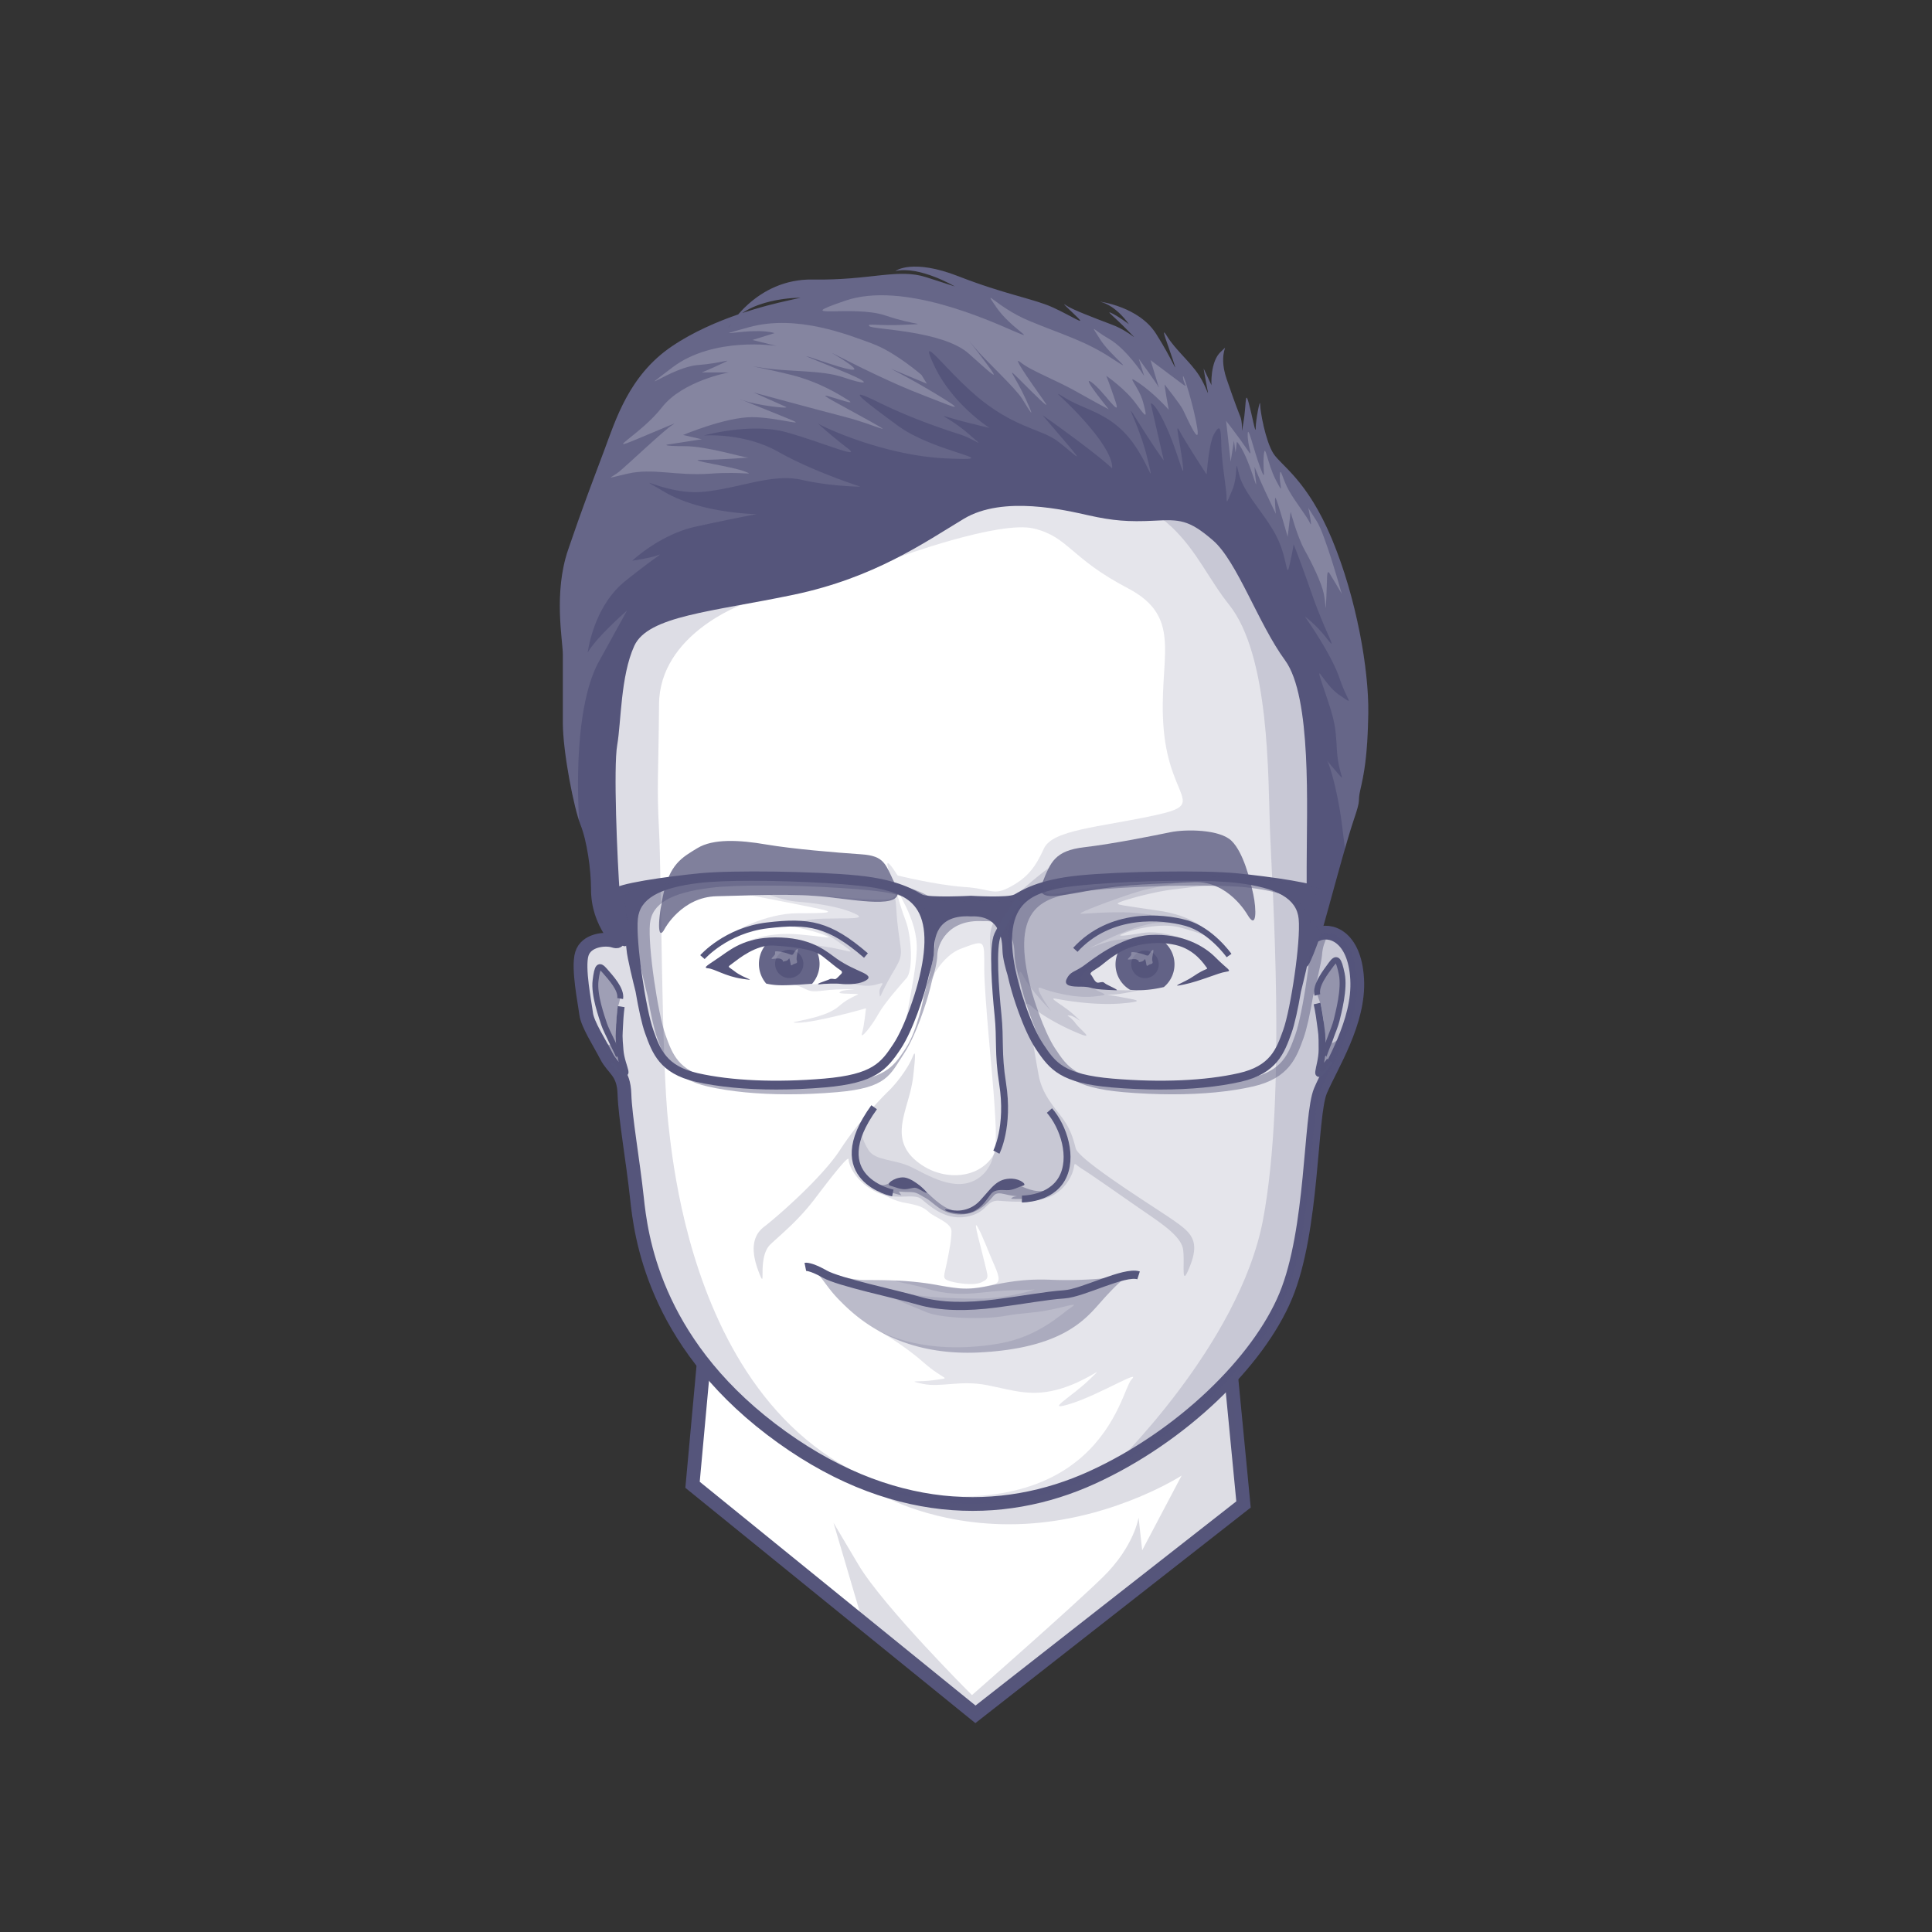 <svg xmlns="http://www.w3.org/2000/svg" xmlns:xlink="http://www.w3.org/1999/xlink" width="3000" height="3000" viewBox="0 0 3000 3000"><rect x="0" y="0" width="3000" height="3000" fill="#333333" stroke="none"/><defs><clipPath id="b"><rect width="3000" height="3000"/></clipPath></defs><g id="a" clip-path="url(#b)"><path d="M1903.447,2050.9l27.473,285.216L1514.662,2662l-439.283-356.414,25.281-276.274Z" fill="#fff" stroke="#55557b" stroke-miterlimit="10" stroke-width="21.37"/><path d="M1377.712,2325.85s91.588,49.865,224.9,39.688,232.212-74.288,232.212-74.288l-61.248,116.012-5.6-50.882s-6.615,44.776-55.462,92.605-203.274,183.175-203.274,183.175-137.636-137.381-176.306-202.51l-38.67-65.129,45.968,155.956L1514.662,2662l416.258-325.885-22.692-235.576Z" fill="#55557b" opacity="0.2"/><path d="M1024.082,823.3s-97.694,116.012-106.853,238.129S926.388,1267.5,934.02,1319.4s13.23,81.411,18.827,108.379,12.72,37.143,0,33.073-42.741-1.527-49.356,20.353,4.58,75.814,6.615,92.6,20.862,45.285,31.547,66.147,26.967,23.914,27.985,59.023,13.229,103.545,19.335,160.787,25.353,219.914,208.519,359.578,359.834,138.049,498.233,74.955,257.972-179.1,300.713-281.886,37.653-279.852,53.935-318.522,61.059-106.853,56.988-174.017-42.741-78.358-62.585-68.691,0-46.3,0-69.708,27.985-397.9-62.076-547.491S1573.608,621.809,1379.747,695.08,1024.082,823.3,1024.082,823.3Z" fill="#fff" stroke="#55557b" stroke-miterlimit="10" stroke-width="21.37"/><path d="M2044.776,1451.187c-19.844,9.668,0-46.3,0-69.708s27.985-397.9-62.076-547.491c-82.986-137.842-360.378-201.806-555.116-153.682-23.7,45.95-36.56,106.446-33.828,185.549,0,0,157.973-58.326,211.908-45.1s56.1,45.794,145.589,92.606,45.727,110.923,55.9,220.828,69.407,113.976-16.179,132.293-156.82,22.058-170.049,51.226-25.512,45.107-52.444,59.526-28.52,2.881-71.485,0-103.244-17.834-103.244-17.834-23.558-38.608-13.186-6.231,44.971,72.065,42.936,122.947-30.421,151.445-9,107.429,40.545-96.587,78.2-110.658,35.617-13.892,35.617,30.286,13.988,176.472,16.153,216.16,8.271,88.436-26.329,110.874-78.036-6.057-103.639-18.269-55.221-9.321-65.852-26.031-12.17-31.242-12.17-31.242-17.08,37.2-1.226,64.017,46.014,44.647,68.4,48.718,30.02,6.614,38.67,14.755,35.109,16.283,35.109,29.512-3.053,28.494-7.123,48.847-7.633,24.423,2.035,27.985,39.179,8.65,51.9,2.544,9.709-8.141,4.854-29.511-19.1-69.709-11.469-56.988,16.791,38.161,24.423,55.461,13.539,30.621,2.415,33.884-36.632,8.663-53.864,6.694-65.582-10.786-91.519-11.757,11.587,3.312,40.134,12.178,55.514,9.374,82.99,6.321,47.321-4.07,64.621-4.07,23.405-2.035,17.3,0-44.267,13.229-84.464,13.229-77.017-1.706-110-7.467-57.23-8.187-57.23-8.187,62.3,27.357,86.781,37.025,89.1,11.194,120.643,5.6,41.723-3.9,68.182-9.074,49.356-13.314,35.109-4.156-49.865,45.285-111.432,55.971-132.173,8.529-189.984-21.177c0,0,38.355,20.668,71.937,50.179s44.777,23.406,19.336,27.477-47.829,0-20.353,6.106,58.41-6.106,99.931,2.035,70.015,19.335,115.809,5.088,71.235-40.706,42.741-13.229-72.253,50.882-27.477,36.635,110.542-54.953,92.924-36.635c-16.762,17.427-48.905,241.173-399.021,165.611,124.3,44.382,240.71,30.44,338.153-13.983,138.4-63.094,257.972-179.1,300.713-281.886s37.653-279.852,53.935-318.522,61.059-106.853,56.988-174.017S2064.62,1441.52,2044.776,1451.187Z" fill="#55557b" opacity="0.15"/><path d="M1628.572,1347.672s-33.593,24.394-61.07,53.4-32.055,37.959-29.766,72.406,9.922,106.191,9.922,135.193,1.145,52.663,4.58,75.56,11.067,80.9-12.212,113.34-71.362,34.727-105.707,13.357-37.017-46.557-32.438-70.981,13.357-42.741,16.41-70.98,4.2-41.6-1.527-27.095-22.525,38.161-36.64,51.9-47.7,48.811-75.936,92.142S1205.723,1890.3,1186.65,1904.8s-20.989,38.162-8.205,70.981-3.752-23.406,18.127-43.759,44.267-38.275,70.217-72.564,50.882-65.835,50.882-59.221,8.152,31.547,39.439,48.847,60.8,2.55,73.52,12.723,36.635,33.58,70.217,27.474,29-26.459,51.391-24.678,50.882,3.194,74.8-5.145,36.635-30.727,39.688-43.447-.508-9.668,14.247-.509,70.218,48.338,97.694,67.164,55.97,38.162,58.514,58.006-2.939,55.865,7.124,33.582c21.37-47.32,6.615-59.532-24.424-80.9s-145.013-92.178-149.593-110.415-9.159-32.055-22.9-49.864-29.511-36.126-34.6-63.6-10.176-60.549-15.264-84.973-8.65-33.073,6.614-19.844,46.3,30.021,71.235,40.2,3.053-4.579-5.6-16.282-16.791-12.212-8.65-11.7,25.95,17.3,8.141.509-44.776-29.512-29-26.459,61.567,10.685,102.273,7.124,17.872-5.852-1.209-9.668-28.43-3.434-13.738-4.007,41.024-6.722,41.024-6.722-33.773.616-42.741-.91c-9.339-1.59-9.454-1.714-41.851-14.228-.377,3.154,6.483-20.182,10.177-22.8,8.141-5.775,46.925-30.884,76.916-36.3s93.678,6,93.678,6-50.767-27.114-91.218-20.627-38.543,4.58-26.332-.381,54.19-16.028,84.337-8.4a355.827,355.827,0,0,1,53.049,17.957s-17.94-33.6-83.578-43.525-70.6-9.54-62.585-13.357,54.19-16.791,85.291-20.225,59.5-8.951,71.137-1.529c0,0-3.521-15.078-74.762-9.538s-98.075,6.487-138.145,11.448S1603.4,1408.379,1628.572,1347.672Z" fill="#55557b" opacity="0.2"/><path d="M1387.1,1367.167s9.949,38.61,19.108,62.079,12.212,77.052,1.527,89.439-34.091,38.337-44.268,56.655-28.494,40.705-24.932,29,6.106-38.67,6.106-38.67-77.656,22.388-105.738,22.388,40.1-4.682,63-24.983,42.43-19.284,21.47-19.793-22.488-1.018-17.4-4.071,40.706-3.053,5.089-3.053-45.71,7.028-59.532,0-21.728-7.683-21.728-7.683,39.575-.058,48.968-.557,26.695-4.57,39.415-5.415,5.343-4.662-.763-11.277-23.406-18.7-32.056-25-41.649-27.69-77.849-27.412-43,1.334-43,1.334,31.038-13.292,75.815-9.221,54.443,7.632,40.2,1.272-70.65-21.879-105.669-13.229-37.564,9.7-37.564,9.7,49.3-30.559,101.607-30.559,58.418-1.526,30.687-7.378-103.8-20.5-103.8-20.5,70.777-2.928,112.624,1.968,64.324,6.353,90.9,6.317S1393.686,1384.4,1387.1,1367.167Z" fill="#55557b" opacity="0.15"/><g opacity="0.2"><path d="M1570.662,2331.161c-474.136,27.463-523.447-504-532.842-585.875-10.685-93.114-10.685-386.2-14.456-455.726s-.809-87.7,0-196.074,128.594-154.543,128.594-154.543c-34.475-66.793-68.03-105.914-100-125.221-17.917,6.2-27.875,9.58-27.875,9.58s-97.694,116.012-106.853,238.129S926.388,1267.5,934.02,1319.4s13.23,81.411,18.827,108.379,12.72,37.143,0,33.073-42.741-1.527-49.356,20.353,4.58,75.814,6.615,92.6,20.862,45.285,31.547,66.147,26.967,23.914,27.985,59.023,13.229,103.545,19.335,160.787,25.353,219.914,208.519,359.578C1329.176,2319.758,1457.5,2347.144,1570.662,2331.161Z" fill="#55557b"/><path d="M1605.664,741.48c228.969,20.451,239.654,118.458,302.8,197.463s60.5,265.975,63.556,350.617,25.95,408.4-10.685,603.793-235.1,386.033-235.1,386.035c125.233-65.347,230.644-171.824,270.21-266.971,42.741-102.782,37.653-279.852,53.935-318.522s61.059-106.853,56.988-174.017-42.741-78.358-62.585-68.691,0-46.3,0-69.708,27.985-397.9-62.076-547.491c-57.812-96.027-209.971-156.194-362.808-167.595C1554.6,698.587,1537.443,735.387,1605.664,741.48Z" fill="#55557b"/></g><path d="M2029,1498.508V1344.844c0-89.553,8.141-262.552-33.582-319.54S1921.133,871.64,1883.48,839.076s-51.9-32.565-91.588-30.529-64.111,0-100.746-8.141-133.311-31.547-194.37,5.088-138.4,91.587-264.587,118.046S1006.273,956.1,984.9,1002.916,964.55,1121.98,958.444,1156.58s0,178.087,4.07,234.058,20.348,85.512,3.053,77.34-16.282,1.018-27.476-17.3-20.353-40.706-20.353-70.218-6.17-74.288-16.314-99.729S873.98,1167.774,873.98,1121.98V1016.146c0-21.371-14.756-95.15,8.141-162.314s37.4-104.563,55.716-153.41,38.924-117.537,105.326-162.568,152.646-64.875,176.306-70.217l23.66-5.343s-87.008-.763-112.958,48.084c0,0,42.741-77.85,132.039-76.323s131.784-17.809,176.052-3.562l44.267,14.247s-54.289-32.162-92.1-23.915c0,0,25.95-19.844,97.693,8.141s117.538,35.109,146.541,48.338,52.917,29.512,38.161,15.265-25.95-24.423-17.3-18.318,43.25,19.336,71.49,30.021,45.794,31.292,24.423,9.159-36.635-32.819-24.423-26.713,25.95,16.791,25.95,16.791-19.081-29-45.031-35.109c0,0,60.3,7.632,87.008,49.61s35.109,67.928,26.713,41.978-21.37-57.243-9.158-37.4,35.871,39.688,48.846,59.532,16.791,39.688,12.975,19.844-5.342-29.766-5.342-29.766l12.211,25.95s-2.289-36.635,14.5-51.9-6.106-1.527,9.159,42.741,16.791,46.557,21.37,58.768,0,35.109,4.579,8.4,2.29-52.663,8.4-29.766,10.685,50.087,10.685,38.018,6.869-47.177,6.869-36.492,8.4,57.243,20.607,76.323,52.663,41.215,90.825,132.8,57.5,202.51,56.479,270.692-7.123,95.659-12.212,118.047,2.036,11.194-10.176,46.811-39.688,139.417-46.812,163.841S2029,1511.737,2029,1498.508Z" fill="#55557b"/><path d="M1280.019,1527.765s16.791-1.018,25.441,0,25.186,1.017,35.617-3.562,10.177-8.65-1.272-13.992-25.187-10.94-39.942-21.117-36.127-31.292-87.009-33.327-74.033,15.264-93.114,28.748-30.02,18.318-20.1,19.081,26.713,12.466,52.917,16.282,2.8-.058-11.957-11.7c-10.474-8.267-12.085-5.617-2.926-12.479s36.253-28.99,62.967-27.463,61.256,4.762,76.012,16.21,22.444,18.39,27.533,21.443,3.18,5.469,1.017,7.377-6.233,7.251-8.777,7.124-5.851-1.4-8.777.382S1254.959,1530.945,1280.019,1527.765Z" fill="#55557b"/><path d="M1732.169,1537.643s-21.688-.719-30.084-1.991-10.43-3.562-23.66-3.562-27.476-.509-22.133-11.957,12.466-10.946,24.932-19.466,56.479-46.172,104.944-48.844,83.192,16.41,101.51,35.109,27.095,20.607,15.646,22.134-39.306,14.31-64.684,19.653-.388-2.557,13.8-12.275c20.989-14.375,24.233-10.368,20.989-14.375s-17.809-27.921-48.338-34.79-65.638-.763-86.245,11.257-25.378,19.081-35.872,25.378-10.876,7.823-8.4,10.3,5.534,12.593,11.258,11.639,6.869-1.717,9.731.954S1741.552,1538.691,1732.169,1537.643Z" fill="#55557b"/><path d="M1807.233,1532.7a45.786,45.786,0,0,0-6.126-74.725c-15.257-.343-36.951,2.142-61.122,13.914a45.8,45.8,0,0,0,14.778,65.074C1764.722,1538.081,1782.649,1538.486,1807.233,1532.7Z" fill="#55557b" opacity="0.9"/><path d="M1260.908,1527.747a47.061,47.061,0,0,0,6.117-53.257,133.257,133.257,0,0,0-32.546-9.056c-15-2.336-28.035-4-40.178-3.939a47.037,47.037,0,0,0-4.536,65.824,104.213,104.213,0,0,0,21.118,2.545C1228.5,1530.178,1247.662,1528.332,1260.908,1527.747Z" fill="#55557b" opacity="0.9"/><circle cx="21.37" cy="21.37" r="21.37" transform="translate(1756.593 1476.12)" fill="#55557b"/><path d="M1756.593,1479.3c-.573-2.29,13.929.381,21.37,3.434s4.961-.763,10.686-6.614-1.145,10.621.763,16.155-2.672,3.816-6.3,6.487-2.48-.572-4.2-6.869,0,0-7.06,1.519-.954.389-4.961-2.473-8.817-1.276-13.738-.954.954-2.671,3.435-7.251Z" fill="#fff" opacity="0.25"/><circle cx="21.969" cy="21.969" r="21.969" transform="translate(1203.553 1474.747)" fill="#55557b"/><path d="M1203.553,1478.017c-.589-2.354,14.319.392,21.969,3.53s5.1-.784,10.984-6.8-1.177,10.919.785,16.608-2.746,3.923-6.473,6.669-2.55-.588-4.316-7.061,0,0-7.257,1.562-.981.4-5.1-2.543-9.065-1.312-14.123-.981.981-2.746,3.531-7.454Z" fill="#fff" opacity="0.25"/><path d="M1908.459,1483.752s-28.032-39.688-66.193-50.373-118.047-17.743-172.491,41.5" fill="none" stroke="#55567c" stroke-miterlimit="10" stroke-width="9.159"/><path d="M1090.737,1486.232s36.635-41.659,100.747-49.292,96.167-2.544,153.155,46.812" fill="none" stroke="#55567c" stroke-miterlimit="10" stroke-width="9.159"/><path d="M1032.223,1442.029s26.459-49.356,80.9-50.374,117.538-5.088,174.526,1.527,120.59,17.808,103.8-16.791-16.791-47.321-54.443-49.865-105.835-8.141-147.559-15.264-81.92-9.159-106.343,5.6-43.25,24.932-53.426,73.27S1022.555,1460.855,1032.223,1442.029Z" fill="#55557b" opacity="0.75"/><path d="M1936.906,1420.149s-29.766-52.663-82.429-50.373-107.615,3.053-161.805,12.975-85.863,17.409-73.652-13.048,18.7-48.774,64.493-54.116,109.524-18.318,133.566-23.279,77.086-4.69,95.4,13.492,28.494,59.4,33.582,82.8S1951.662,1445.59,1936.906,1420.149Z" fill="#55557b" opacity="0.75"/><path d="M1250.507,1967.132s7.632-1.527,30.02,11.194,110.923,31.038,145.523,41.214,75.814,10.177,119.573,4.58,77.341-12.212,106.852-14.247,93.115-36.636,115.5-29.512" fill="none" stroke="#55567c" stroke-miterlimit="10" stroke-width="12.743"/><path d="M1258.1,1968.223s52.191,19.389,85.392,19.389,74.033.381,112.958,8.014,53.808,6.487,84.337,0,56.861-9.922,91.588-8.4a615.261,615.261,0,0,0,121.823-7.361s-8.992,1.369-44.737,41.706c-23.755,26.809-59.532,71.744-187.755,78.462-131.106,6.87-196.15-58.618-218.665-81.514S1276.509,1980.508,1258.1,1968.223Z" fill="#55557b" opacity="0.4"/><path d="M1478.2,1879.233s24.805,5.342,43.5-14.883,26.332-35.109,50.119-34.091c12.478.534,23.406,9.159,17.046,10.685s-15.519,7.632-25.7,7.124-17.808-.764-23.405,4.833-18.532,33.505-47.321,31.8C1466.65,1883.176,1459.016,1874.392,1478.2,1879.233Z" fill="#55557b"/><path d="M1434.191,1846.287s-18.826-18.572-32.819-18.063-26.713,10.939-18.826,12.974,16.282,6.615,26.2,5.089,10.94-3.562,17.809,0S1446.4,1858.244,1434.191,1846.287Z" fill="#55557b"/><path d="M1586.838,1861.806s43.758.919,62.076-31.6,2.544-80.854-19.336-105.786" fill="none" stroke="#55567c" stroke-miterlimit="10" stroke-width="10.685"/><path d="M1386.362,1852.484s-109.4-22.225-29-133.148" fill="none" stroke="#55567c" stroke-miterlimit="10" stroke-width="10.685"/><path d="M2054.444,1381.479c-2.035-9.159-82.429-20.353-133.82-25.441s-180.631-3.053-245.252,3.365-89.934,23.92-100.047,29.454-67.545,2.1-67.545,2.1-65.985,3.434-76.1-2.1-35.427-23.036-100.047-29.454-193.861-8.453-245.252-3.365-131.784,16.282-133.82,25.441,0,39.557,7.124,54.124,12.212,24.809,13.229,39.278c.873,12.41,11.1,53.453,13.991,64.887,4.542,26.854,9.883,51.076,14.654,64.353,11.1,30.887,22.578,62.826,78.718,75.61,35.2,8.016,78.136,12.105,125.039,12.106,24.282,0,49.619-1.1,75.512-3.311,78.624-6.723,95.9-26.994,117.578-59.512,20.7-31.048,36.831-87.053,37.524-89.482q3.819-13.248,6.537-25.386c2.435-7.844,7.621-25.894,7.912-38.281.382-16.219,1.873-56.288,57.4-52.854,45.793-2.289,48.465,36.635,48.846,52.854.292,12.387,5.477,30.437,7.912,38.281q2.73,12.153,6.538,25.386c.693,2.429,16.823,58.434,37.523,89.482,21.678,32.518,38.955,52.789,117.578,59.512,25.893,2.216,51.23,3.311,75.512,3.311,46.9,0,89.841-4.09,125.039-12.106,56.141-12.784,67.619-44.723,78.718-75.61,4.772-13.277,10.112-37.5,14.654-64.353,2.894-11.434,13.118-52.477,13.991-64.887,1.018-14.469,6.106-24.711,13.229-39.278S2056.479,1390.638,2054.444,1381.479Zm-631.717,154.26,0,.017c-.16.561-16.231,56.366-35.745,85.637-18.846,28.268-31.3,46.944-107.319,53.446-74.53,6.371-144.254,3.357-196.33-8.5-48.8-11.115-58.09-36.948-68.841-66.86-11.636-32.382-27.463-137.535-24.051-172.638,3.025-31.1,32.552-48.316,95.741-55.838,19.562-2.329,48.693-3.334,81.035-3.334,75.492,0,168.519,5.473,198.5,12.366,23,5.289,46.548,12.3,59.52,34.332C1439.7,1438.942,1438.861,1479.78,1422.727,1535.739Zm569.792,63.737c-10.751,29.912-20.036,55.745-68.841,66.86-52.076,11.86-121.8,14.874-196.329,8.5-76.024-6.5-88.474-25.178-107.319-53.446-19.515-29.271-35.586-85.076-35.746-85.637l0-.017c-16.134-55.959-16.977-96.8-2.507-121.375,12.972-22.037,36.517-29.043,59.52-34.332,29.982-6.893,123.01-12.366,198.5-12.366,32.342,0,61.473,1.005,81.035,3.334,63.189,7.522,92.716,24.742,95.741,55.838C2019.982,1461.941,2004.156,1567.094,1992.519,1599.476Z" fill="#55557b"/><path d="M2035.457,1413.535c-.6-13.459,6.685-25.708,17.3-33.328-27.652-6.72-77.53-13.229-113.337-16.774-51.391-5.089-180.631-3.053-245.252,3.365s-89.934,23.92-100.047,29.454-67.545,2.1-67.545,2.1-65.985,3.435-76.1-2.1-35.427-23.036-100.047-29.454-193.861-8.454-245.252-3.365-131.784,16.282-133.82,25.441,0,39.557,7.124,54.124,12.212,24.809,13.229,39.277c.873,12.411,11.1,53.454,13.991,64.888,4.542,26.854,9.883,51.076,14.654,64.353,11.1,30.887,22.578,62.826,78.718,75.61,35.2,8.016,78.136,12.1,125.039,12.106,24.282,0,49.619-1.1,75.512-3.311,78.624-6.723,82.163-26.995,103.84-59.512,20.7-31.048,36.83-87.054,37.524-89.482q3.819-13.248,6.537-25.386c2.435-7.844,7.62-25.894,7.912-38.281.381-16.219,15.611-56.288,71.137-52.854,45.793-2.289,48.465,36.635,48.846,52.854.292,12.387,5.477,30.437,7.912,38.281q2.73,12.153,6.538,25.386c.693,2.428,16.823,58.434,37.523,89.482,21.678,32.517,38.955,52.789,117.578,59.512,25.893,2.215,51.23,3.311,75.512,3.311,46.9,0,89.841-4.09,125.039-12.106,56.14-12.784,67.619-44.723,78.718-75.61,4.772-13.277,10.112-37.5,14.654-64.353,2.894-11.434,13.118-52.477,13.991-64.888.8-11.3,4.082-20.034,8.875-30.256C2046.53,1445.9,2036.227,1430.74,2035.457,1413.535Zm-600.038,129.6-.719,2.695c-.159.56-9.41,53.689-28.924,82.96-18.846,28.268-31.3,46.943-107.319,53.446-74.53,6.371-144.254,3.357-196.33-8.5-48.8-11.115-58.09-36.948-68.841-66.86-11.636-32.383-27.463-137.536-24.051-172.638,3.025-31.1,32.552-48.316,95.741-55.838,19.562-2.329,48.693-3.334,81.035-3.334,75.492,0,168.519,5.473,198.5,12.366,23,5.289,46.548,12.3,59.52,34.332C1458.5,1446.337,1451.553,1487.175,1435.419,1543.133Zm575.9,63.738c-10.751,29.912-20.036,55.745-68.841,66.86-52.076,11.86-121.8,14.874-196.329,8.5-76.024-6.5-88.474-25.178-107.319-53.446-19.515-29.271-35.586-85.076-35.746-85.637l0-.018c-16.134-55.958-16.977-96.8-2.507-121.374,12.972-22.037,36.517-29.043,59.52-34.332,29.982-6.893,123.01-12.366,198.5-12.366,32.342,0,61.473,1.005,81.035,3.334,63.189,7.522,92.716,24.742,95.741,55.838C2038.78,1469.335,2022.953,1574.488,2011.317,1606.871Z" fill="#55557b" opacity="0.45"/><path d="M2055.192,1641.486c-1.13-1.908,17.569-45.03,20.241-56.86s12.975-48.847,8.014-72.507-8.014-26.205-16.41-14.629-25.186,32.565-21.37,47.448" fill="none" stroke="#55567c" stroke-miterlimit="10" stroke-width="9.159"/><path d="M2045.111,1558.294s2.845,12.212,5.135,30.529,2.671,14.12,2.671,41.215-17.923,58.005,12.028,17.173" fill="none" stroke="#55567c" stroke-miterlimit="10" stroke-width="10.685"/><path d="M2076.387,1587.869s-1.908,4.961-4.2,17.364-6.869,17.173,0,12.784,8.968-5.629,8.968-5.39-9.909,25.616-16.212,37.255-16.184,21.042-15.081,9.54,5.353-54.25,2.1-67.927-6.938-22.091-3.946-18.01,7.175,12.476,7.175,12.476-1.893-20.8-5.518-29.766-7.3-18.375-1.127-29.778,23.451-39.69,26.886-33.005a97.629,97.629,0,0,1,9.279,37.047C2085.164,1545.51,2076.387,1587.869,2076.387,1587.869Z" fill="#55557b" opacity="0.45"/><path d="M961.558,1642.333c.915-1.888-20.086-41.1-23.53-52.049s-16.053-45.058-13.228-67.763,5.505-25.343,14.325-15.081,26.291,28.746,23.858,43.082" fill="none" stroke="#55567c" stroke-miterlimit="10" stroke-width="9.159"/><path d="M964.552,1563.077s-1.727,11.741-2.452,29.2-1.414,13.527.706,39.083,21.434,53.31-9.994,17.138" fill="none" stroke="#55567c" stroke-miterlimit="10" stroke-width="10.685"/><path d="M937.383,1593.418s2.186,4.53,5.315,16.05,7.819,15.66,1,12.058-8.895-4.608-8.876-4.383,11.345,23.386,18.2,33.872,16.9,18.582,14.962,7.819-9.29-50.751-7.293-63.906,4.812-21.379,2.311-17.3a108.834,108.834,0,0,0-5.788,12.329s.157-19.765,2.873-28.507,5.446-17.9-1.267-28.176-25.213-35.6-27.928-29.028a92.433,92.433,0,0,0-5.848,35.669C925.794,1554.151,937.383,1593.418,937.383,1593.418Z" fill="#55557b" opacity="0.45"/><path d="M1547.15,1789.044s20.352-39.179,9.667-106.852c-7.53-47.694-3.127-67.673-7.123-106.344s-9.159-106.083-.509-124.276,24.932-41.09,32.056-53.3" fill="none" stroke="#55567c" stroke-miterlimit="10" stroke-width="10.685"/><path d="M1352.446,1837.159s16.8,7.259,28.3,0,38.2-4.717,49.226,5.322,32.282,34.273,51.9,37.23,28.774-3.34,43.657-16.506,21.622-24.8,37.333-27.476,29.969,3.911,26.015,5.215-3.658,1.193-3.153,1,21.852,11.717,39.788,6.374-.241,4.665-5.337,6.627-21.567,6.989-36.259,6.859-15.646.061-11.449-2.61,12.975-.767-.19-2.482-22.9-7.444-29.385,0-21.943,28.813-51.136,29.2-40.833-18.127-54-25.377-14.5-9.541-26.141-9.541-16.027-1.145-15.837-.572,3.816,5.533,3.816,5.533S1364.114,1847.9,1352.446,1837.159Z" fill="#55557b" opacity="0.45"/><path d="M2112.449,1225.78c5.088-22.388,11.194-49.865,12.212-118.047s-18.317-179.105-56.479-270.692-78.613-113.722-90.825-132.8-20.607-65.637-20.607-76.323-6.869,24.424-6.869,36.492-4.579-15.121-10.685-38.018-3.816,3.053-8.4,29.766,0,3.816-4.579-8.4-6.106-14.5-21.37-58.768,7.632-58.006-9.159-42.741-14.5,51.9-14.5,51.9l-12.211-25.95s1.526,9.922,5.342,29.766,0,0-12.975-19.844-36.635-39.688-48.846-59.532.763,11.449,9.158,37.4,0,0-26.713-41.978-87.008-49.61-87.008-49.61c25.95,6.106,45.031,35.109,45.031,35.109s-13.739-10.686-25.95-16.791,3.053,4.579,24.423,26.713,3.816,1.526-24.423-9.159-62.84-23.915-71.49-30.021,2.544,4.071,17.3,18.318-9.159-2.035-38.161-15.265-74.8-20.352-146.541-48.338-97.693-8.141-97.693-8.141c37.807-8.247,92.1,23.915,92.1,23.915l-44.267-14.247c-44.268-14.247-86.754,5.088-176.052,3.562-57.809-.989-96.1,31.285-115.92,54.172-32.581,11.242-70.28,27.351-103.127,49.627-66.4,45.031-87.009,113.721-105.326,162.568s-32.819,86.245-55.716,153.41-8.141,140.943-8.141,162.314V1121.98c0,42.945,15.214,122.582,25.473,153.307h0s-13.262-168.571,30.5-247.947l43.758-79.376s-46.811,40.705-61.058,65.129c0,0,8.412-70.835,58.141-110.723s60.923-43.959,49.729-39.888-38.67,8.141-38.67,8.141,42.741-40.706,98.711-52.918,94.3-19.335,94.3-19.335-86.156-1.017-143.144-34.6,2.035,5.089,59.023,0,107.891-29.194,154.183-18.667,91.069,10.526,91.069,10.526-73.285-23.405-127.213-53.935-116-25.441-116-25.441,73.27-20.353,128.222-5.088,120.082,43.759,94.641,24.423-49.864-41.723-44.776-37.652,101.764,49.864,199.458,53.935-17.928-8.141-76.129-50.882-82.624-62.076-30.724-36.636,100.747,41.724,126.188,49.865,43.986,25.441,14.87,0-52.523-32.565-29.117-25.441,61.058,15.63,61.058,15.63-56.988-35.983-85.482-96.024,20.417,11.735,74.288,53.935,92.606,44.776,116.011,62.076,48.847,43.759,13.23,2.036l-35.618-41.724s78.359,54.953,107.87,82.429c0,0,5.088-16.568-33.582-62.728s-67.164-63.459-38.67-46.159,64.111,22.388,95.658,58.005,44.776,90.57,31.547,35.618-42.058-100.81-13.229-54.953,38.67,58.006,38.67,58.006l-20.345-88.535s6.607-2.576,24.924,38.018,29.057,90.507,24.451,53.721-12.239-63.5-4.607-49,41.474,67.121,42,67.413,3.031-48.332,12.19-63.6,9.922-7.632,10.685,18.317,6.106,57.243,7.632,73.271-1.544,22.159,9.15-3.04,3.062-55.729,10.694-25.2,41.3,62.6,58.769,97.694,14.221,67.992,20.086,41.628,5.864-30.434,5.864-30.434,7.124,16.282,28.494,77.341,41.723,92.6,23.406,69.2-34.392-34.388-34.392-34.388,40.5,56.776,53.727,95.447,24.423,42.741,0,26.458-41.245-60.041-24.693-11.194,18.587,55.971,20.622,94.641,15.265,53.935,2.035,38.67-21.37-25.441-17.3-20.353,17.3,50.883,23.405,100.747c1.677,13.7,3.213,25.714,4.559,35.961,5.3-18.415,10.183-34.691,13.759-45.12C2114.485,1236.974,2107.361,1248.168,2112.449,1225.78ZM1135.178,502.516c-2.967,4.293-4.606,7.148-4.937,7.736A60.673,60.673,0,0,1,1135.178,502.516Zm84.291-34.879a687.727,687.727,0,0,0-66.741,18.408c35.59-24.227,90.4-23.751,90.4-23.751Z" fill="#fff" opacity="0.1"/><path d="M1799.525,601.965c-2.29-5.342-31.293-45.03-31.293-45.03l8.4,26.713s-27.477-41.978-54.19-57.242-30.529-25.95-14.5,0,60.3,57.563,18.317,29.926-77.086-36.8-128.222-58.166S1524,443.213,1546.9,476.8s66.4,54.189,27.476,37.4-172.49-77.85-261.788-47.32,12.212,6.105,61.822,22.9,69.454,12.212,29.766,14.5-59.532-3.053-54.19,2.29,113.7,6.1,154.542,42.74,47.715,42.741,27.871,16.028-37.4-48.083-19.844-26.713,63.348,62.585,74.8,80.9,22.134,36.635,5.343,0-32.819-53.426-9.159-29.766,47.321,47.32,39.688,35.872-55.716-77.087-38.925-63.349,53.427,26.714,88.535,46.558,48.847,26.713,48.847,26.713-45.031-54.953-26.713-41.978,46.557,58.005,37.4,30.529-14.5-40.451-14.5-40.451,29,19.844,45.794,42.741,18.317,24.423,11.448-1.527-30.529-46.557-6.106-29.766,45.794,41.215,45.794,41.215-7.632-41.215-6.106-38.925,23.661,29.766,28.24,38.925,27.476,61.535,22.134,28.1-21.776-86.091-22.134-80c-.763,12.975,16.791,25.187-16.791,0l-33.582-25.187Z" fill="#fff" opacity="0.2"/><path d="M1430.884,582.121s-41.215-35.871-77.086-48.846-116.012-45.794-190.808-25.187,5.342-1.526,39.688,9.159l-34.346,10.685,37.4,9.159s-97.694-15.265-161.8,33.582-.763-.583,38.925-3.726,57.242-11.539,39.688-3.143-32.819,14.5-32.819,14.5H1131.7s-71.743,12.975-103.8,54.19-90.825,70.98-41.215,50.373,67.928-29,57.243-22.9S976,720.266,962.26,731.715s-27.476,12.975,12.212,3.816,75.56,3.816,128.223,0,72.507,3.816,52.663-3.816-91.588-17.555-67.165-17.555,81.666-3.816,73.27-3.816-63.348-17.554-98.456-17.554-27.477-2.29-27.477-2.29l54.19-8.4-29-6.666s65.638-27.68,106.852-27.68,98.457,19.081,48.847-.763-82.429-33.5-62.585-25.528,74.8,14.08,66.4,10.263-49.61-22.133-49.61-22.133,98.457,26.713,142.724,38.161,82.429,31.293,35.872,5.343-78.613-41.978-64.111-38.162,45.794,15.346,32.056,6.528-45.794-28.661-88.535-39.347-80.9-16.791-42.741-10.685,90.824,3.053,123.643,14.5,48.084,11.448,6.869-6.106-92.351-36.635-45.03-20.608,65.638,20.025,49.61,7.723-45.794-27.567-16.028-12.3,83.955,41.978,125.933,58.006,76.323,32.055,29,3.053-79.376-44.268-75.56-42.741,54.953,22.9,54.953,22.9Z" fill="#fff" opacity="0.2"/><path d="M1920.624,685.921s7.123,6.615,16.791,30.529,14.756,45.794,12.721,30.529S1948.1,725.1,1948.1,725.1s6.615,16.791,17.3,39.688,15.774,33.073,15.774,33.073-3.053-30.02,0-23.914,18.317,59.532,18.317,59.532l4.58-38.67s10.176,38.67,21.879,59.532,25.95,50.373,29.511,67.164,2.545,37.144,4.071,7.123,0-46.3,5.088-38.161,18.827,31.547,18.827,31.547-25.441-91.588-38.671-112.45L2031.547,788.7s7.123,33.582,2.544,23.4-20.862-30.02-32.056-49.355-13.738-39.688-14.756-24.932,7.633,34.091-6.105,7.632-16.791-60.55-18.827-38.162,4.58,45.285-5.6,18.318-19.335-69.3-19.335-50.17,10.176,38.976-1.018,22.185-32.564-44.268-32.564-44.268l7.123,63.6,5.089-32.565,2.544,18.318Z" fill="#fff" opacity="0.2"/><path d="M1388.906,1392.291s1.908,1.145,3.053,22.134,3.816,36.254,6.488,56.1-4.58,25.351-19.081,51.982-12.593,30.065-13.738,19,13.738-18.419-3.816-13.026-33.964-.331-46.558-2.62-22.133,0-11.066-4.961,7.25-12.975,7.25-12.975-39.244-33.47-55.419-37.514-30.5-8.914-30.5-8.914,19.9,3.119,55.387,8.364,50.866,14.217,31.348,0-37.835-26.048-55.39-31.772-34.779-6.487-20.824-6.869,12.81-4.579,54.025-4.961,57.624.382,30.911-10.3-69.507-14.883-84.936-16.027-42.142-10.3-42.142-10.3,38.161-1.915,98.838,2.664S1383.945,1399.16,1388.906,1392.291Z" fill="#55557b" opacity="0.15"/><path d="M1621.946,1369.267s-48.847,36.5-54.444,64.809,0,53.238,5.6,79.7,11.185,21.984,11.185,21.984-6.1-42.337,4.589-20.457,44.776,55.97,43.25,54.444-29.388-41.215-15.712-35.618,52.537,16.354,81.858,13.3,14.756-3.038,0-12.493-24.932-12-17.808-20.139,21.327-20.141,21.327-20.141,60.531-36.405,92.618-36.626l32.086-.221s-76.832-3.3-102.782,3.691-45.794,17.679-16.282,2.924,58.561-26.59,81.689-30.341,66.677,4.408,66.677,4.408-55.252-21.388-111.731-21.9-78.867,6.614-59.532-2.036,79.616-30.529,98.323-34.091,56.94-12.8,56.94-12.8-96.748,2.784-141.525,9.571S1609.735,1399.977,1621.946,1369.267Z" fill="#55557b" opacity="0.15"/></g></svg>
